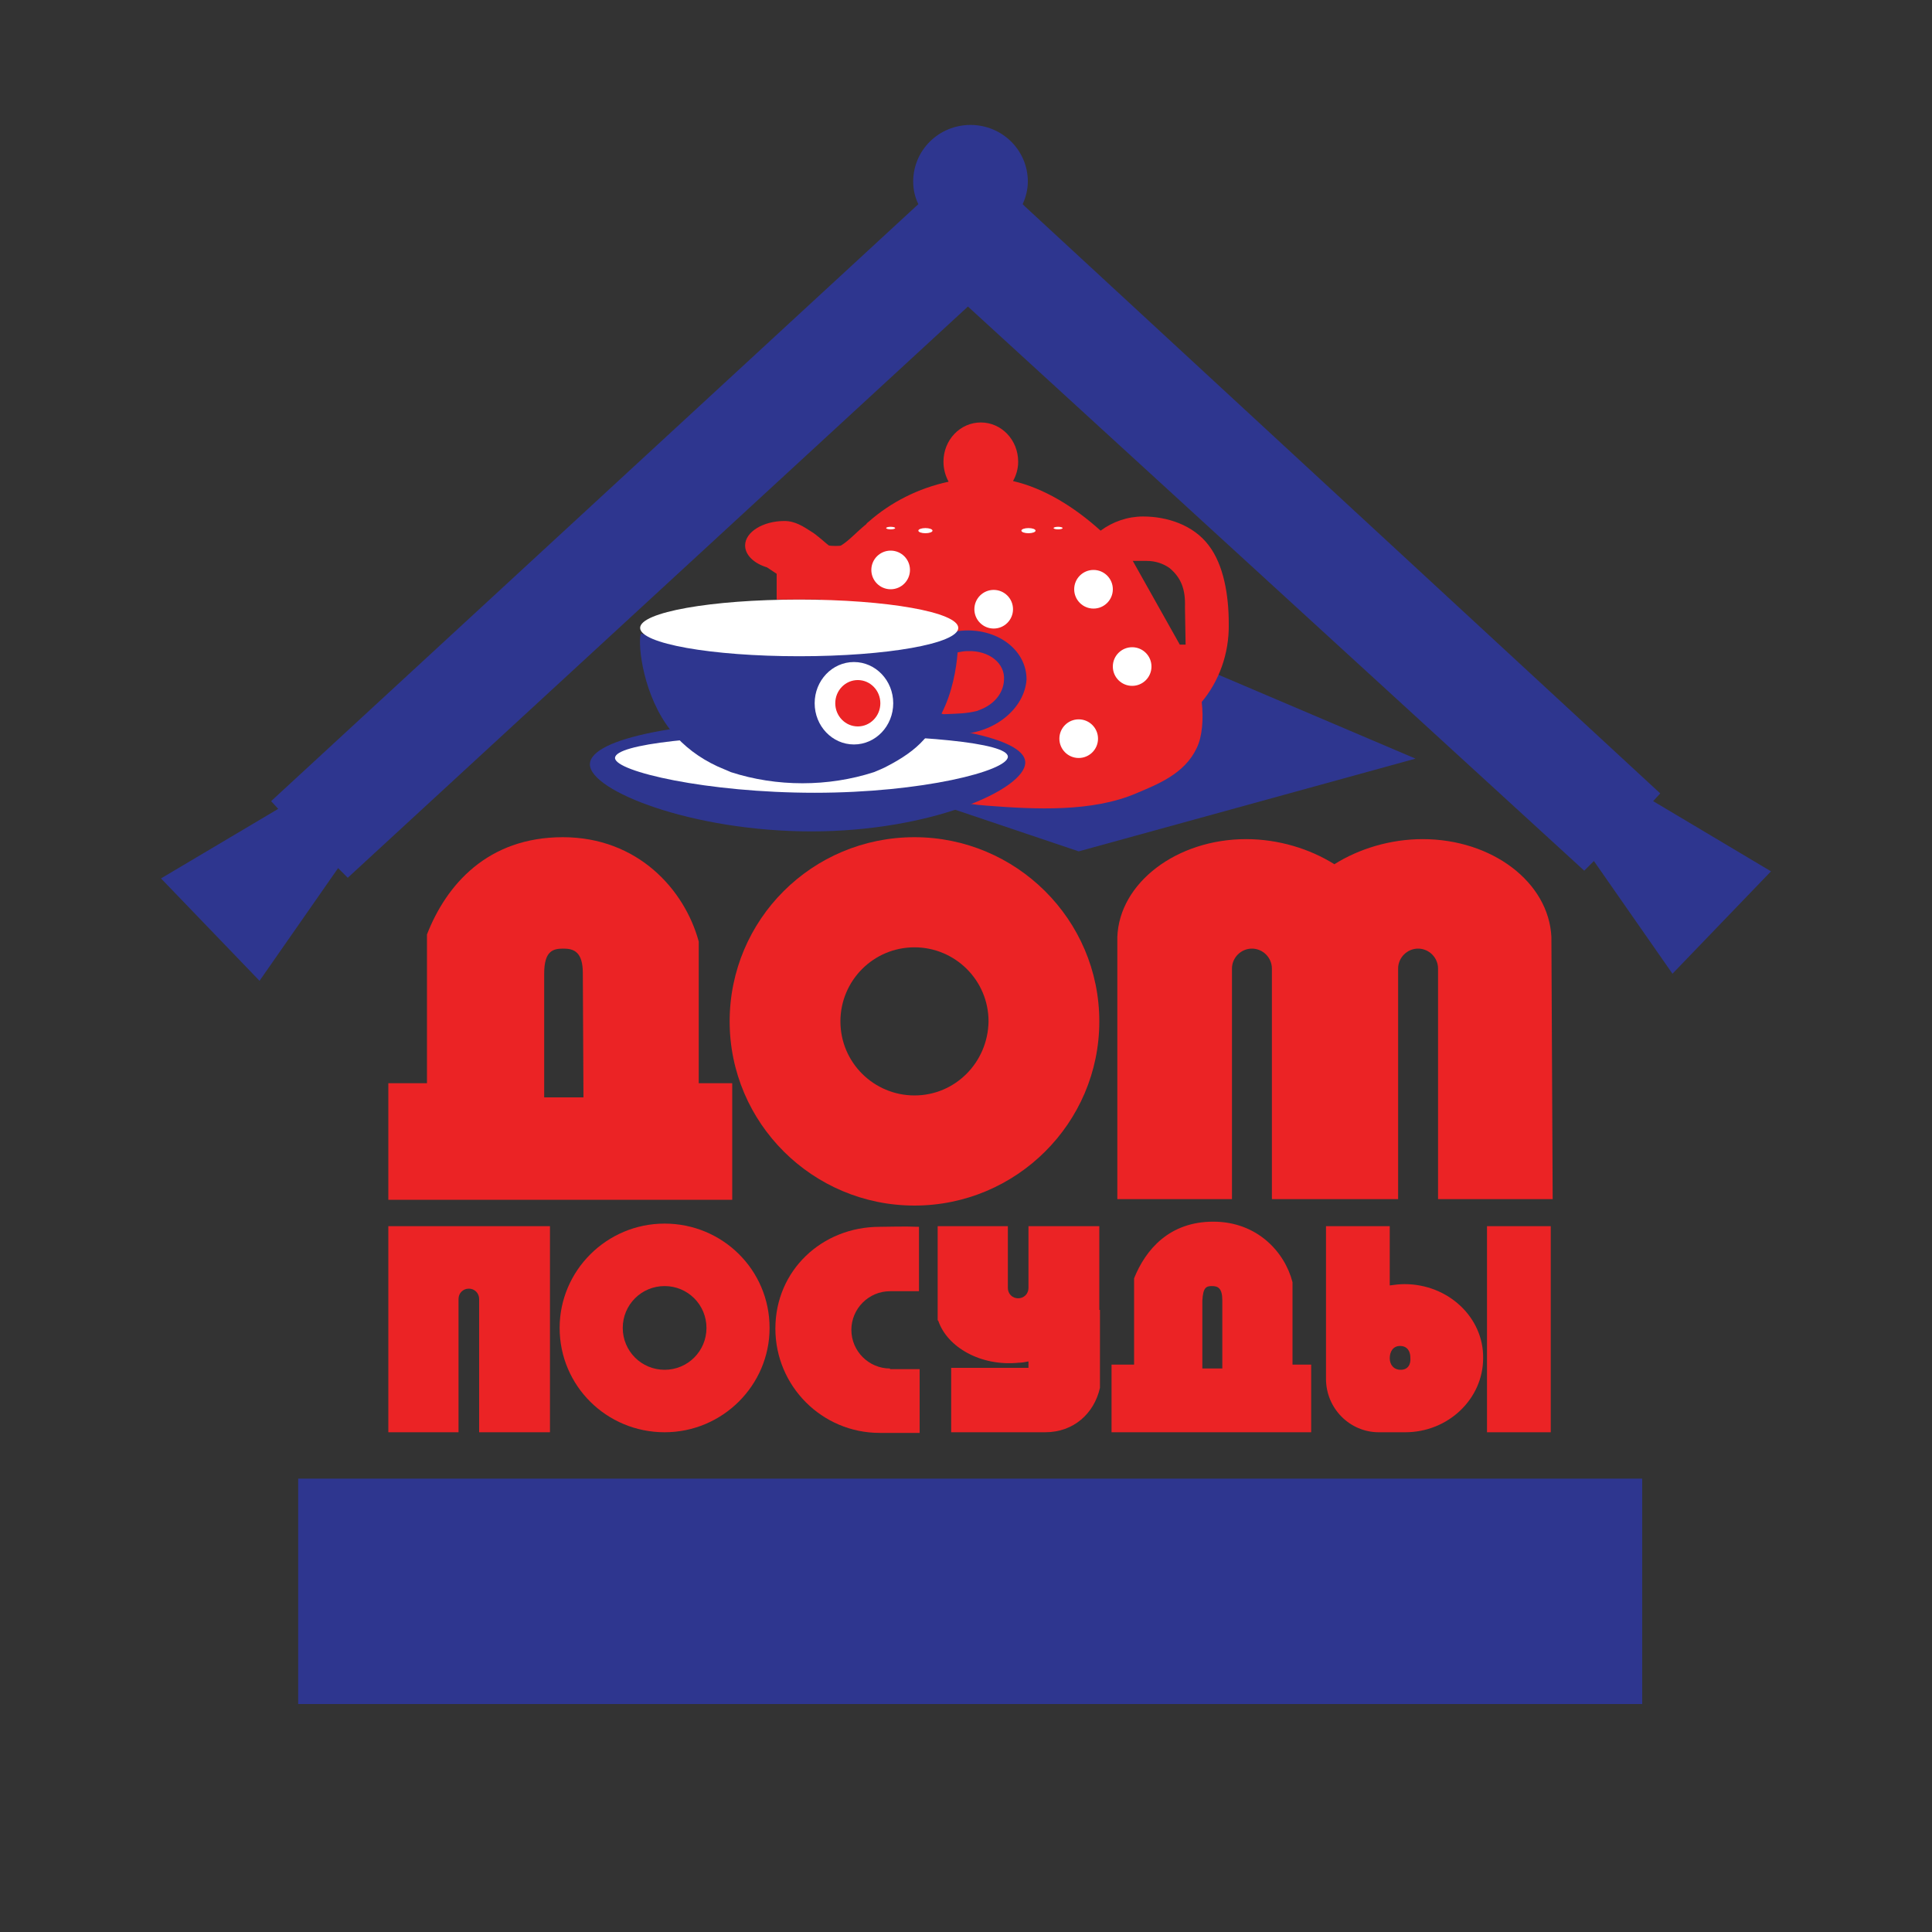 <?xml version="1.0" encoding="utf-8"?>
<!-- Generator: Adobe Illustrator 21.0.1, SVG Export Plug-In . SVG Version: 6.00 Build 0)  -->
<svg version="1.1" id="Layer_1" xmlns="http://www.w3.org/2000/svg" xmlns:xlink="http://www.w3.org/1999/xlink" x="0px" y="0px"
	 viewBox="0 0 300 300" style="enable-background:new 0 0 300 300;" xml:space="preserve">
<rect x="0" y="0" width="300" height="300" fill="#333333" stroke="none"/>
<style type="text/css">
	.st0{fill:#2E368F;}
	.st1{fill:#EB2325;}
	.st2{fill:#FFFFFF;}
	.st3{display:none;fill:#EB2325;}
</style>
<g>
	<polygon class="st0" points="219.8,117.8 186.2,103.5 140.2,123 167.5,132.2 	"/>
	<path class="st1" d="M190.8,96.8c0-4.4-0.8-9.1-3.1-12.1c-2.4-3.2-6.5-4.5-10.2-4.5c-2.4,0-4.7,0.8-6.6,2.2
		c-4.1-3.7-8.8-6.6-13.6-7.7c0.5-0.9,0.8-1.9,0.8-3c0-3.4-2.6-6.1-5.8-6.1s-5.8,2.7-5.8,6.1c0,1.1,0.3,2.2,0.8,3.1
		c-4.7,1-9,3.2-12.4,6.2c-0.1,0.1-0.3,0.2-0.4,0.4c-1.6,1.3-2.6,2.5-3.9,3.3c-0.1,0.1-1.5,0.1-1.9,0c-0.2-0.1-1.9-1.7-2.8-2.2
		c-1.1-0.7-2.4-1.6-4.1-1.6c-3.3,0-6.1,1.7-6.1,3.8c0,1.5,1.4,2.8,3.4,3.4l1.5,1v4h6.8c-0.6,2-0.9,4.2-0.9,6.3
		c0,13.9,12.2,24.7,26.7,25.7c7.7,0.6,16.4,1,23.2-1.9c3.3-1.4,7.5-3,9.4-7c0.9-1.8,1.1-4.6,0.8-7.2
		C189.2,105.9,190.9,101.6,190.8,96.8z M184,94.3c0,0.2,0.1,5.8,0.1,5.8h-0.9l-7.3-13h2.2c1.3,0,2.5,0.4,3.5,1.1
		C183.4,89.7,184.1,91.5,184,94.3z"/>
	<path class="st0" d="M159.2,118.4c0,4.2-14.7,10.7-33.2,10.7s-34.4-6.3-34.4-10.4c0-4.2,15.3-6.9,33.8-6.9S159.2,114.2,159.2,118.4
		z"/>
	<path class="st2" d="M156.5,117.5c0,2.2-13.3,5.6-30,5.6s-31-3.3-31-5.4c0-2.2,13.8-3.6,30.5-3.6S156.5,115.3,156.5,117.5z"/>
	<path class="st0" d="M149.8,97.9c-1.7,0.1-3.4,0.5-4.8,1.2c-8.1,1.1-15.7,1.6-19.9,1.6c-8,0-17.2-0.8-25.6-2.3
		c-0.5,1.8,0.4,9.8,4.8,15.2c1.9,2.3,4.3,4.1,7.1,5.4c0.7,0.3,1.4,0.6,2.1,0.9c7.1,2.3,15.1,2.3,22.2,0c0.7-0.3,1.5-0.6,2.2-1
		c2.1-1.1,4.1-2.4,5.6-4.1c0.4-0.5,0.9-0.9,1.3-1.4c1.3,0.4,2.7,0.7,4.2,0.6c5.5-0.2,10.1-4,10.4-8.5
		C159.4,101.1,155.2,97.7,149.8,97.9z M152.2,110.2c-0.2,0.1-0.3,0.1-0.5,0.2c-1.7,0.4-2.7,0.4-5.1,0.5c-0.1,0-0.2,0-0.4-0.1
		c1.7-3.3,2.3-7,2.5-9.5c0.5-0.1,1-0.2,1.6-0.2c3.3-0.1,5.8,1.9,5.6,4.5C155.8,107.7,154.3,109.4,152.2,110.2z"/>
	<ellipse class="st2" cx="124.1" cy="97.5" rx="24.7" ry="4.4"/>
	<path class="st0" d="M256.7,124.4l1.1-1.2l-98.6-91.1l0,0l-0.4-0.4c0.5-1.1,0.8-2.3,0.8-3.5c0-4.9-4-8.8-8.9-8.8s-8.9,3.9-8.9,8.8
		c0,1.3,0.3,2.5,0.8,3.5l0,0L42.1,124.4l1.1,1.2L25,136.4l15.3,15.9l12.2-17.5l1.5,1.5l96.3-88.7l0,0l0,0l95.7,87.6l1.5-1.5
		l12.2,17.5l15.3-15.9L256.7,124.4z"/>
	<rect x="46.3" y="229.6" class="st0" width="208.7" height="35"/>
	<ellipse class="st2" cx="132.6" cy="109.2" rx="6.1" ry="6.4"/>
	<ellipse class="st1" cx="133.2" cy="109.2" rx="3.5" ry="3.6"/>
	<circle class="st2" cx="138.3" cy="88.5" r="3"/>
	<circle class="st2" cx="169.8" cy="91.5" r="3"/>
	<circle class="st2" cx="175.8" cy="103.5" r="3"/>
	<circle class="st2" cx="167.5" cy="114.7" r="3"/>
	<circle class="st2" cx="154.3" cy="94.6" r="3"/>
	<ellipse class="st2" cx="159.7" cy="82.4" rx="1.1" ry="0.4"/>
	<ellipse class="st2" cx="164.3" cy="82" rx="0.7" ry="0.2"/>
	<ellipse class="st2" cx="143.7" cy="82.4" rx="1.1" ry="0.4"/>
	<ellipse class="st2" cx="138.3" cy="82" rx="0.7" ry="0.2"/>
	<path class="st1" d="M108.5,168.2v-22c-2.2-8.1-9.5-16.2-21.1-16.2c-11.7,0-18.1,7.4-21.1,15.1v23.1h-6v18.1h53.4v-18.1
		L108.5,168.2L108.5,168.2z M90.6,170.4h-6.1v-19.2c0-3.6,1.4-3.9,3-3.9s3,0.5,3,3.8L90.6,170.4L90.6,170.4z"/>
	<path class="st1" d="M142,130c-15.9,0-28.7,12.8-28.7,28.6s12.9,28.6,28.7,28.6s28.7-12.8,28.7-28.6S157.8,130,142,130z M142,170.1
		c-6.3,0-11.5-5.1-11.5-11.5c0-6.3,5.1-11.5,11.5-11.5c6.3,0,11.5,5.1,11.5,11.5C153.4,165,148.3,170.1,142,170.1z"/>
	<path class="st1" d="M103.2,190c-9,0-16.3,7.3-16.3,16.2c0,9,7.3,16.2,16.3,16.2s16.3-7.3,16.3-16.2
		C119.5,197.2,112.2,190,103.2,190z M103.2,212.7c-3.6,0-6.5-2.9-6.5-6.5s2.9-6.5,6.5-6.5s6.5,2.9,6.5,6.5S106.8,212.7,103.2,212.7z
		"/>
	<path class="st1" d="M200.7,211.9v-12.8c-1.2-4.7-5.5-9.4-12.3-9.4s-10.5,4.3-12.3,8.8v13.4h-3.5v10.5h31v-10.5H200.7z
		 M189.8,212.5h-3.1V202c0.1-2.1,0.6-2.3,1.5-2.3s1.6,0.3,1.6,2.2V212.5z"/>
	<path class="st1" d="M138.2,212.5c-3.3,0-6-2.7-6-6l0,0c0-3.3,2.7-6,6-6h4.5v-10c-2.3-0.1-4.8,0-6.1,0c-9,0-16.2,6.8-16.2,15.8
		c0,8.9,7.2,16.2,16.2,16.2h6.2v-9.9h-4.6V212.5z"/>
	<path class="st1" d="M60.3,190.4v32h10.9v-20.7c0-0.9,0.7-1.6,1.6-1.6s1.6,0.7,1.6,1.6v20.7h11v-32H60.3z"/>
	<path class="st1" d="M170.7,203.4c0-0.1,0-0.3,0-0.4c0-0.1,0-0.2,0-0.3l0,0v-12.3h-11v9.6c0,0.9-0.7,1.6-1.6,1.6s-1.6-0.7-1.6-1.6
		v-9.6h-10.9v12.3v2.3l0.1,0.1c1.4,4.1,6.6,7.1,12.5,6.5c0.5,0,1-0.1,1.5-0.2v1h-12v10h14.6c4.4,0,7.6-2.9,8.5-6.9l0,0v-11.1l0,0v-1
		H170.7z"/>
	<path class="st1" d="M218.1,199.4c-0.8,0-1.6,0.1-2.3,0.2v-9.2h-9.9v23.7c0,4.6,3.7,8.3,8.2,8.3h4.1c6.7,0,12.1-5.2,12.1-11.5
		C230.4,204.6,224.9,199.4,218.1,199.4z M217.5,212.7c-1.1,0-1.7-0.8-1.7-1.8s0.5-1.9,1.6-1.9s1.6,0.8,1.6,1.8
		C219.1,211.9,218.6,212.7,217.5,212.7z"/>
	<rect x="230.9" y="190.4" class="st1" width="9.9" height="32"/>
	<path class="st1" d="M240.9,145.5c-0.4-8.5-9.2-15.2-20-15.2c-5,0-9.9,1.5-13.7,3.9c-3.8-2.4-8.7-3.9-13.7-3.9
		c-10.8,0-19.7,6.8-20,15.2l0,0v40.7h17.8v-35.8c0-1.7,1.4-3.1,3.1-3.1s3.1,1.4,3.1,3.1v35.8h9.8h9.8v-35.8c0-1.7,1.4-3.1,3.1-3.1
		s3.1,1.4,3.1,3.1v35.8h17.8L240.9,145.5L240.9,145.5z"/>
</g>
<rect x="-383" y="-12" class="st3" width="297.5" height="283"/>
</svg>
